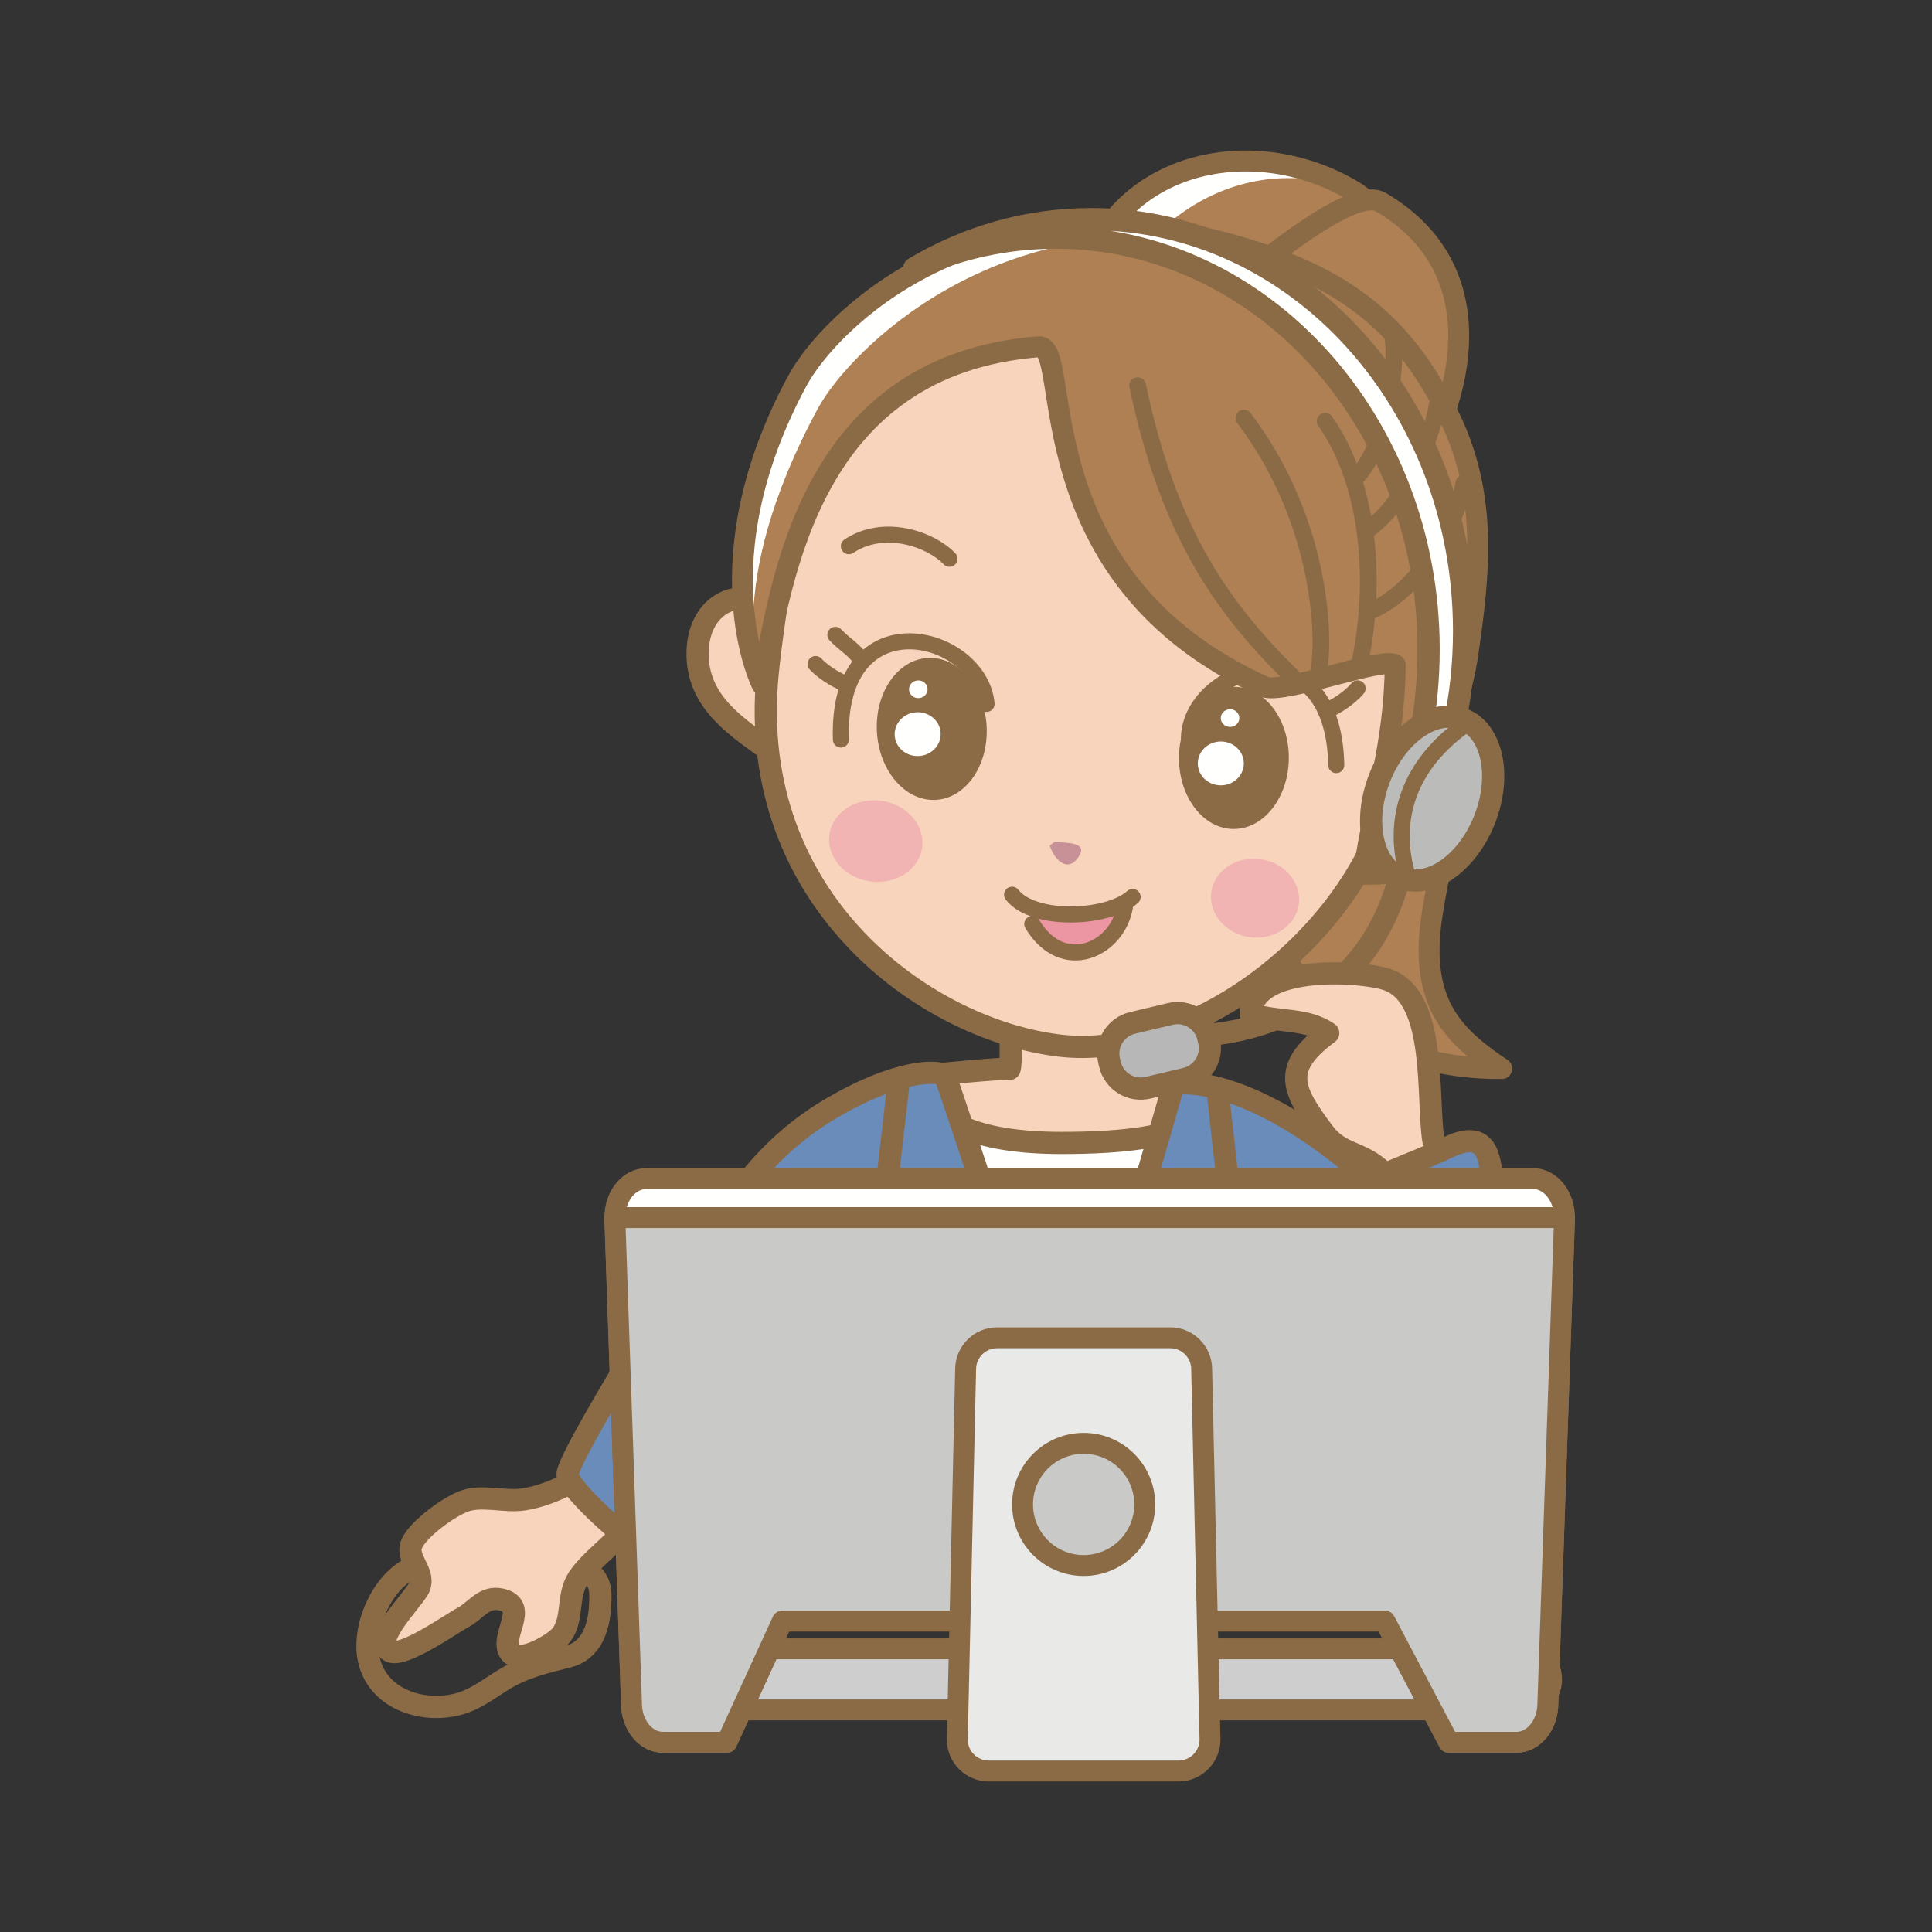 <svg:svg xmlns:svg="http://www.w3.org/2000/svg" height="695.73" version="1.1" viewBox="-128.332 -53.518 695.73 695.73" width="695.73" x="0" y="0">
  <svg:rect x="-128.332" y="-53.518" width="695.73" height="695.73" fill="#333333" stroke="none"/>
  <svg:g id="Layer_1">
    <svg:path d="M24.188,509.62 C11.118,512.114 2.299,530.285 4.277,542.865 C6.678,558.133 23.677,563.795 37.092,560.046 C42.72,558.473 47.478,554.834 52.398,551.731 C60.094,546.879 67.785,545.211 76.383,542.986 C84.545,540.874 87.335,532.835 87.782,524.654 C88.154,517.843 87.749,515.249 81.906,511.009 C71.622,503.549 57.538,505.491 44.785,505.939 L24.188,509.62 z" fill-opacity="0" stroke="#8B6B46" stroke-linecap="round" stroke-linejoin="round" stroke-width="8" />
    <svg:path d="M83.398,476.456 C76.851,481.357 67.477,485.389 60.064,486.456 C53.239,487.438 45.087,484.706 38.73,487.106 C32.989,489.275 22.565,496.941 20.064,502.123 C17.434,507.574 24.724,512.115 22.744,517.826 C21.299,521.989 5.054,537.041 12.065,541.065 C16.65,543.697 34.564,530.942 38.396,528.952 C42.959,526.582 45.927,521.103 52.064,522.456 C62.624,524.784 51.296,536.053 55.396,541.619 C58.489,545.817 71.387,538.574 73.915,535.153 C78.243,529.298 75.743,521.015 79.903,514.793 C84.831,507.422 94.482,501.607 99.281,493.64 C105.14,483.917 97.261,482.275 91.397,476.456 L83.398,476.456" fill="#F8D4BC" />
    <svg:path d="M83.398,476.456 C76.851,481.357 67.477,485.389 60.064,486.456 C53.239,487.438 45.087,484.706 38.73,487.106 C32.989,489.275 22.565,496.941 20.064,502.123 C17.434,507.574 24.724,512.115 22.744,517.826 C21.299,521.989 5.054,537.041 12.065,541.065 C16.65,543.697 34.564,530.942 38.396,528.952 C42.959,526.582 45.927,521.103 52.064,522.456 C62.624,524.784 51.296,536.053 55.396,541.619 C58.489,545.817 71.387,538.574 73.915,535.153 C78.243,529.298 75.743,521.015 79.903,514.793 C84.831,507.422 94.482,501.607 99.281,493.64 C105.14,483.917 97.261,482.275 91.397,476.456 L83.398,476.456 z" fill-opacity="0" stroke="#8B6B46" stroke-linecap="round" stroke-linejoin="round" stroke-width="8" />
    <svg:path d="M388.981,214.327 C388.612,226.285 392.778,236.778 391.682,249.236 C390.48,262.898 385.859,276.885 386.32,290.607 C386.988,310.466 396.27,320.582 412.455,331.284 C369.611,331.582 330.924,308.351 325.955,262.397 C323.296,237.82 337.996,173.998 375.482,196.328 L388.981,214.327" fill="#AE8054" />
    <svg:path d="M388.981,214.327 C388.612,226.285 392.778,236.778 391.682,249.236 C390.48,262.898 385.859,276.885 386.32,290.607 C386.988,310.466 396.27,320.582 412.455,331.284 C369.611,331.582 330.924,308.351 325.955,262.397 C323.296,237.82 337.996,173.998 375.482,196.328 L388.981,214.327 z" fill-opacity="0" stroke="#8B6B46" stroke-linecap="round" stroke-linejoin="round" stroke-width="7.53" />
    <svg:path d="M292.398,373.731 C292.398,388.643 274.825,400.731 253.148,400.731 C231.471,400.731 213.898,388.643 213.898,373.731 C213.898,358.819 231.471,346.731 253.148,346.731 C274.825,346.731 292.398,358.819 292.398,373.731" fill="#FFFFFE" />
    <svg:path d="M274.734,332.901 C273.724,328.215 275.685,308.706 275.9,304.068 C269.681,303.722 268.478,296.901 262.234,296.901 L234.4,294.068 C234.4,298.301 236.522,327.551 235.234,331.401 C231.377,331.085 207.4,333.568 207.4,333.568 C202.755,350.286 224.01,358.064 253.732,358.064 C273.567,358.064 308.447,356.632 306.9,340.068 C306.9,340.068 278.606,332.941 274.734,332.901" fill="#F8D4BC" />
    <svg:path d="M274.734,332.901 C273.724,328.215 275.685,308.706 275.9,304.068 C269.681,303.722 268.478,296.901 262.234,296.901 L234.4,294.068 C234.4,298.301 236.522,327.551 235.234,331.401 C231.377,331.085 207.4,333.568 207.4,333.568 C202.755,350.286 224.01,358.064 253.732,358.064 C273.567,358.064 308.447,356.632 306.9,340.068 C306.9,340.068 278.606,332.941 274.734,332.901 z" fill-opacity="0" stroke="#8B6B46" stroke-linecap="round" stroke-linejoin="round" stroke-width="8" />
    <svg:path d="M390.982,209.077 C403.598,205.671 411.168,222.036 406.995,234.621 C402.79,247.298 388.571,261.985 362.555,261.048 L390.982,209.077" fill="#F8D4BC" />
    <svg:path d="M390.982,209.077 C403.598,205.671 411.168,222.036 406.995,234.621 C402.79,247.298 388.571,261.985 362.555,261.048 L390.982,209.077 z" fill-opacity="0" stroke="#8B6B46" stroke-linecap="round" stroke-linejoin="round" stroke-width="8" />
    <svg:g>
      <svg:path d="M260.062,72.146 C255.496,10.047 315.467,-9.944 358.186,14.749 C374.799,24.354 383.792,49.214 373.783,66.549 C358.991,92.156 312.089,102.286 286.438,102.597 C276.282,102.719 277.449,103.192 270.419,98.947 C265.703,96.1 266.184,89.717 259.849,88.39 L260.062,72.146" fill="#FFFFFE" />
      <svg:path d="M265.613,70.264 C277.65,25.545 318.995,0.152 358.186,14.749 C376.168,21.447 383.792,49.214 373.783,66.549 C358.991,92.156 312.089,102.286 286.438,102.597 C276.282,102.719 277.449,103.192 270.419,98.947 C265.703,96.1 266.184,89.717 259.849,88.39 L265.613,70.264" fill="#AE8054" />
      <svg:path d="M260.062,72.146 C255.496,10.047 315.467,-9.944 358.186,14.749 C374.799,24.354 383.792,49.214 373.783,66.549 C358.991,92.156 312.089,102.286 286.438,102.597 C276.282,102.719 277.449,103.192 270.419,98.947 C265.703,96.1 266.184,89.717 259.849,88.39 L260.062,72.146 z" fill-opacity="0" stroke="#8B6B46" stroke-linecap="round" stroke-linejoin="round" stroke-width="7.53" />
    </svg:g>
    <svg:path d="M368.894,19.255 C418.875,48.699 389.812,109.666 375.029,124.83 C344.811,155.826 289.878,123.458 268.128,92.633 C268.128,92.633 352.437,9.558 368.894,19.255" fill="#AE8054" />
    <svg:path d="M368.894,19.255 C418.875,48.699 389.812,109.666 375.029,124.83 C344.811,155.826 289.878,123.458 268.128,92.633 C268.128,92.633 352.437,9.558 368.894,19.255 z" fill-opacity="0" stroke="#8B6B46" stroke-linecap="round" stroke-linejoin="round" stroke-width="7.53" />
    <svg:path d="M149.72,165.404 C136.574,156.708 122.491,165.155 122.876,182.601 C123.266,200.174 138.078,208.892 149.208,217.112 L149.72,165.404" fill="#F8D4BC" />
    <svg:path d="M149.72,165.404 C136.574,156.708 122.491,165.155 122.876,182.601 C123.266,200.174 138.078,208.892 149.208,217.112 L149.72,165.404 z" fill-opacity="0" stroke="#8B6B46" stroke-linecap="round" stroke-linejoin="round" stroke-width="8" />
    <svg:path d="M384.745,127.727 C381.535,151.081 381.293,186.884 374.295,225.127 C363.655,283.277 300.039,328.819 252.931,322.974 C204.21,316.932 140.495,270.373 148.038,189.72 C149.985,168.891 158.321,116.951 164.184,104.564 C177.808,51.328 255.806,39.501 271.971,40.756 C288.137,42.011 379.224,56.676 384.745,127.727" fill="#F8D4BC" />
    <svg:path d="M384.745,127.727 C381.535,151.081 381.293,186.884 374.295,225.127 C363.655,283.277 300.039,328.819 252.931,322.974 C204.21,316.932 140.495,270.373 148.038,189.72 C149.985,168.891 158.321,116.951 164.184,104.564 C177.808,51.328 255.806,39.501 271.971,40.756 C288.137,42.011 379.224,56.676 384.745,127.727 z" fill-opacity="0" stroke="#8B6B46" stroke-linecap="round" stroke-linejoin="round" stroke-width="8" />
    <svg:path d="M296.229,219.368 C296.172,233.504 304.984,244.982 315.904,245.008 C326.825,245.033 335.728,233.597 335.787,219.462 C335.842,205.325 327.031,193.848 316.106,193.822 C305.185,193.794 296.283,205.231 296.229,219.368" fill="#8B6B46" />
    <svg:path d="M303.011,221.376 C302.994,225.735 306.689,229.278 311.269,229.289 C315.843,229.301 319.566,225.774 319.58,221.416 C319.597,217.056 315.906,213.512 311.33,213.503 C306.751,213.49 303.029,217.018 303.011,221.376" fill="#FFFFFE" />
    <svg:path d="M311.281,205.066 C311.273,206.825 312.761,208.253 314.609,208.257 C316.457,208.263 317.958,206.839 317.966,205.083 C317.974,203.323 316.482,201.891 314.638,201.887 C312.789,201.883 311.289,203.306 311.281,205.066" fill="#FFFFFE" />
    <svg:path d="M352.87,222.003 C351.797,170.366 300.855,186.238 299.81,211.904 M360.564,194.375 C357.015,198.587 351.454,201.393 351.454,201.393 M352.899,176.282 C349.342,180.344 347.458,181.045 344.754,184.752" fill-opacity="0" stroke="#8B6B46" stroke-linecap="round" stroke-linejoin="round" stroke-width="5.783" />
    <svg:path d="M350.273,170.878 C351.097,171.223 348.02,171.482 347.156,171.256 C331.986,167.281 319.846,170.461 316.858,172.27 C316.092,172.735 315.098,172.49 314.638,171.725 C314.173,170.96 314.418,169.965 315.181,169.504 C319.382,166.956 334.701,164.345 350.273,170.878" fill="#1A1919" />
    <svg:path d="M203.727,251.716 C202.597,259.732 194.208,265.177 184.991,263.879 C175.773,262.579 169.214,255.031 170.344,247.018 C171.472,239.005 179.86,233.561 189.077,234.857 C198.295,236.156 204.855,243.706 203.727,251.716" fill="#F1B4B2" />
    <svg:path d="M339.383,272.133 C338.29,279.884 330.352,285.176 321.652,283.954 C312.952,282.727 306.783,275.45 307.875,267.696 C308.967,259.942 316.905,254.651 325.605,255.876 C334.305,257.101 340.472,264.381 339.383,272.133" fill="#F1B4B2" />
    <svg:path d="M226.956,207.89 C227.75,222.004 219.55,233.926 208.646,234.523 C197.74,235.117 188.251,224.161 187.458,210.047 C186.664,195.933 194.864,184.012 205.771,183.416 C216.677,182.819 226.164,193.775 226.956,207.89" fill="#8B6B46" />
    <svg:path d="M210.398,210.399 C210.646,214.751 207.141,218.482 202.568,218.731 C197.999,218.982 194.096,215.656 193.856,211.303 C193.609,206.95 197.112,203.22 201.682,202.97 C206.252,202.721 210.154,206.047 210.398,210.399" fill="#FFFFFE" />
    <svg:path d="M205.69,194.509 C205.789,196.266 204.376,197.771 202.533,197.872 C200.689,197.972 199.113,196.631 199.015,194.873 C198.916,193.118 200.328,191.611 202.173,191.511 C204.015,191.411 205.592,192.752 205.69,194.509" fill="#FFFFFE" />
    <svg:path d="M146.069,192.974 C153.201,153.94 163.919,77.822 245.724,71.367 C258.41,70.365 239.204,154.61 327.62,194.027 C336.321,195.7 369.643,182.932 374.103,185.878 C373.819,214.982 366.435,235.335 363.035,258.677 C381.059,241.032 396.538,207.35 400.225,182.201 C404.581,152.476 407.39,125.184 393.723,96.851 C376.605,61.372 353.995,45.501 315.33,34.606 C222.591,8.474 169.849,63.215 158.926,83.396 C123.583,148.691 146.069,192.974 146.069,192.974" fill="#FFFFFE" />
    <svg:path d="M146.069,192.974 C153.201,153.94 163.919,77.822 245.724,71.367 C258.41,70.365 239.204,154.61 327.62,194.027 C336.321,195.7 369.643,182.932 374.103,185.878 C373.819,214.982 366.435,235.335 363.035,258.677 C381.059,241.032 396.538,207.35 400.225,182.201 C404.581,152.476 407.39,125.184 393.723,96.851 C376.605,61.372 354.788,42.129 315.33,34.606 C230.635,18.459 177.2,73.253 166.276,93.433 C130.934,158.729 146.069,192.974 146.069,192.974" fill="#AE8054" />
    <svg:path d="M281.338,85.369 C291.967,135.621 309.842,163.605 336.9,190.023 M319.611,97.037 C348.562,135.161 349.19,179.633 346.082,190.09 M348.868,98.16 C364.877,120.843 367.637,156.367 361.117,186.228" fill-opacity="0" stroke="#8B6B46" stroke-linecap="round" stroke-linejoin="round" stroke-width="6.024" />
    <svg:path d="M213.581,147.704 C206.999,140.687 190.019,134.69 177.354,143.173" fill-opacity="0" stroke="#8B6B46" stroke-linecap="round" stroke-linejoin="round" stroke-width="5.783" />
    <svg:path d="M251.533,249.572 C255.839,250.176 264.053,249.546 259.837,255.398 C255.798,261.008 251.037,255.544 249.704,250.947 L251.533,249.572" fill="#C89197" />
    <svg:path d="M174.485,212.8 C172.86,161.178 224.561,174.371 226.945,199.948 M165.361,185.613 C169.124,189.633 174.824,192.146 174.824,192.146 M172.486,175.098 C176.25,178.968 178.169,179.571 181.061,183.133" fill-opacity="0" stroke="#8B6B46" stroke-linecap="round" stroke-linejoin="round" stroke-width="5.783" />
    <svg:g>
      <svg:path d="M389.174,92.396 C387.934,101.21 379.403,126.974 363.747,137.57 M398.842,120.451 C395.729,137.14 381.606,159.602 365.406,166.403 M372.701,65.291 C375.636,74.694 371.641,107.632 359.417,118.985" fill-opacity="0" stroke="#8B6B46" stroke-linecap="round" stroke-linejoin="round" stroke-width="6.024" />
      <svg:path d="M146.069,192.974 C153.201,153.94 163.919,77.822 245.724,71.367 C258.41,70.365 239.204,154.61 327.62,194.027 C336.321,195.7 369.643,182.932 374.103,185.878 C373.819,214.982 366.435,235.335 363.035,258.677 C381.059,241.032 396.538,207.35 400.225,182.201 C404.581,152.476 407.39,125.184 393.723,96.851 C376.605,61.372 353.995,45.501 315.33,34.606 C222.591,8.474 169.849,63.215 158.926,83.396 C123.583,148.691 146.069,192.974 146.069,192.974 z" fill-opacity="0" stroke="#8B6B46" stroke-linecap="round" stroke-linejoin="round" stroke-width="7.53" />
    </svg:g>
    <svg:path d="M244.148,274.981 C244.148,278.993 244.486,280.909 247.216,283.655 C248.983,285.432 249.822,286.182 252.471,287.182 C254.308,287.876 256.184,288.768 258.13,288.994 C260.816,289.306 263.248,288.945 265.643,288.036 C268.638,286.899 268.824,285.758 270.618,283.962 C271.537,283.042 272.313,283.309 273.147,282.037 C273.756,281.108 273.695,280.708 273.955,279.681 C274.512,277.472 275.107,275.725 275.624,273.506 C272.524,273.154 269.608,274.763 266.736,275.689 C264.367,276.452 262.121,276.541 259.628,276.787 C254.231,277.319 250.354,275.656 245.148,275.231 L244.148,274.981" fill="#EB96A2" />
    <svg:path d="M236.124,268.683 C243.918,278.628 270.763,277.441 279.533,269.483" fill-opacity="0" stroke="#8B6B46" stroke-linecap="round" stroke-linejoin="round" stroke-width="5.783" />
    <svg:path d="M379.067,388.902 C373.272,374.698 325.898,333.731 294.398,336.731 L256.398,468.064 C256.398,468.064 212.898,335.231 211.898,333.731 C208.505,331.581 193.734,332.234 171.067,345.568 C148.4,358.902 139.224,375.225 135.734,378.235 C131.633,381.772 77.693,467.466 76.065,477.122 C75.299,481.659 95.615,499.403 99.398,501.731 C108.064,507.064 192.185,383.065 195.067,382.569 C195.067,382.569 187.656,450.164 189.4,454.235 L326.4,454.569 C328.025,450.778 313.533,392.272 314.959,381.173 C325.345,383.467 338.918,387.249 340.375,389.461 C343.435,394.106 330.848,416.772 326.229,419.228 C335.384,426.298 346.95,431.75 356.471,439.429 C361.747,430.588 385.239,404.026 379.067,388.902" fill="#698CBB" />
    <svg:path d="M379.067,388.902 C373.272,374.698 325.898,333.731 294.398,336.731 L256.398,468.064 C256.398,468.064 212.898,335.231 211.898,333.731 C208.505,331.581 193.734,332.234 171.067,345.568 C148.4,358.902 139.224,375.225 135.734,378.235 C131.633,381.772 77.693,467.466 76.065,477.122 C75.299,481.659 95.615,499.403 99.398,501.731 C108.064,507.064 192.185,383.065 195.067,382.569 C195.067,382.569 187.656,450.164 189.4,454.235 L326.4,454.569 C328.025,450.778 313.533,392.272 314.959,381.173 C325.345,383.467 338.918,387.249 340.375,389.461 C343.435,394.106 330.848,416.772 326.229,419.228 C335.384,426.298 346.95,431.75 356.471,439.429 C361.747,430.588 385.239,404.026 379.067,388.902 z M195.065,338.063 L190.731,375.564 M310.233,340.068 L313.731,371.397" fill-opacity="0" stroke="#8B6B46" stroke-linecap="round" stroke-linejoin="round" stroke-width="8" />
    <svg:path d="M329.651,421.75 C321.016,423.092 312.418,425.377 307.494,432.149 C296.768,446.902 300.079,462.2 314.317,467.402 C342.542,477.716 352.207,454.44 353.104,434.233 L329.651,421.75" fill="#F8D4BC" />
    <svg:path d="M329.651,421.75 C321.016,423.092 312.418,425.377 307.494,432.149 C296.768,446.902 300.079,462.2 314.317,467.402 C342.542,477.716 352.207,454.44 353.104,434.233 L329.651,421.75 z" fill-opacity="0" stroke="#8B6B46" stroke-linecap="round" stroke-linejoin="round" stroke-width="7.108" />
    <svg:path d="M386.121,180.399 C386.121,201.368 382.172,221.316 375.065,239.398 L385.035,239.398 C393.903,219.602 398.898,197.314 398.898,173.732 C398.898,91.81 338.754,25.399 264.565,25.399 C241.523,25.399 219.837,31.809 200.887,43.095 C216.586,35.991 233.771,32.065 251.788,32.065 C325.977,32.065 386.121,98.476 386.121,180.399" fill="#FFFFFE" />
    <svg:path d="M386.121,180.399 C386.121,201.368 382.172,221.316 375.065,239.398 L385.035,239.398 C393.903,219.602 398.898,197.314 398.898,173.732 C398.898,91.81 338.754,25.399 264.565,25.399 C241.523,25.399 219.837,31.809 200.887,43.095 C216.586,35.991 233.771,32.065 251.788,32.065 C325.977,32.065 386.121,98.476 386.121,180.399 z M376.398,259.398 C361.318,324.355 293.364,318.966 304.898,319.231" fill-opacity="0" stroke="#8B6B46" stroke-linecap="round" stroke-linejoin="round" stroke-width="8" />
    <svg:path d="M307.054,321.303 C308.501,327.396 304.737,333.508 298.643,334.957 L285.033,338.19 C278.94,339.637 272.828,335.873 271.38,329.779 L271.075,328.493 C269.627,322.4 273.392,316.288 279.486,314.84 L293.096,311.606 C299.189,310.159 305.301,313.924 306.749,320.017 L307.054,321.303" fill="#B6B7B6" />
    <svg:path d="M307.054,321.303 C308.501,327.396 304.737,333.508 298.643,334.957 L285.033,338.19 C278.94,339.637 272.828,335.873 271.38,329.779 L271.075,328.493 C269.627,322.4 273.392,316.288 279.486,314.84 L293.096,311.606 C299.189,310.159 305.301,313.924 306.749,320.017 L307.054,321.303 z" fill-opacity="0" stroke="#8B6B46" stroke-linecap="round" stroke-linejoin="round" stroke-width="8" />
    <svg:path d="M387.833,357.134 C385.443,341.906 389.281,306.088 371.698,299.416 C362.705,296.005 322.579,293.412 322.079,311.712 C332.874,314.849 341.786,312.97 349.969,318.482 C332.893,331.071 336.893,339.104 348.414,354.393 C354.247,362.134 361.023,361.065 368.272,367.251 C375.445,373.369 375.274,383.058 377.033,391.307 C386.126,390.309 395.343,388.638 404.454,387.208 L387.833,357.134" fill="#F8D4BC" />
    <svg:path d="M387.833,357.134 C385.443,341.906 389.281,306.088 371.698,299.416 C362.705,296.005 322.579,293.412 322.079,311.712 C332.874,314.849 341.786,312.97 349.969,318.482 C332.893,331.071 336.893,339.104 348.414,354.393 C354.247,362.134 361.023,361.065 368.272,367.251 C375.445,373.369 375.274,383.058 377.033,391.307 C386.126,390.309 395.343,388.638 404.454,387.208 L387.833,357.134 z" fill-opacity="0" stroke="#8B6B46" stroke-linecap="round" stroke-linejoin="round" stroke-width="8" />
    <svg:path d="M356.321,376.645 C365.936,370.24 382.213,364.844 392.898,359.731 C409.936,351.579 407.622,367.024 410.134,376.626 C415.452,396.93 418.898,418.731 417.898,427.731 C417.058,435.291 420.208,446.956 409.898,452.731 C400.259,458.13 402.339,454.506 392.425,457.244 C380.742,460.472 379.505,462.593 376.378,455.985 C371.17,444.981 370.509,430.732 366.923,418.85 C364.003,409.173 360.662,399.412 358.14,389.537 C357.069,385.341 357.524,381.569 356.983,377.716 L356.321,376.645" fill="#698CBB" />
    <svg:path d="M356.321,376.645 C365.936,370.24 382.213,364.844 392.898,359.731 C409.936,351.579 407.622,367.024 410.134,376.626 C415.452,396.93 418.898,418.731 417.898,427.731 C417.058,435.291 420.208,446.956 409.898,452.731 C400.259,458.13 402.339,454.506 392.425,457.244 C380.742,460.472 379.505,462.593 376.378,455.985 C371.17,444.981 370.509,430.732 366.923,418.85 C364.003,409.173 360.662,399.412 358.14,389.537 C357.069,385.341 357.524,381.569 356.983,377.716 L356.321,376.645 z" fill-opacity="0" stroke="#8B6B46" stroke-linecap="round" stroke-linejoin="round" stroke-width="8" />
    <svg:path d="M430.4,551.235 C430.4,557.31 425.475,562.235 419.4,562.235 L110.4,562.235 C104.325,562.235 99.4,557.31 99.4,551.235 C99.4,545.16 104.325,540.235 110.4,540.235 L419.4,540.235 C425.475,540.235 430.4,545.16 430.4,551.235" fill="#CDCECD" />
    <svg:path d="M430.4,551.235 C430.4,557.31 425.475,562.235 419.4,562.235 L110.4,562.235 C104.325,562.235 99.4,557.31 99.4,551.235 C99.4,545.16 104.325,540.235 110.4,540.235 L419.4,540.235 C425.475,540.235 430.4,545.16 430.4,551.235 z" fill-opacity="0" stroke="#8B6B46" stroke-linecap="round" stroke-linejoin="round" stroke-width="7.53" />
    <svg:path d="M429.067,559.867 C429.067,567.619 423.991,573.902 417.728,573.902 L393.4,573.902 L370.4,530.235 L153.4,530.235 L133.399,573.902 L110.405,573.902 C104.144,573.902 99.067,567.619 99.067,559.867 L93.067,384.937 C93.067,377.185 98.144,370.902 104.405,370.902 L423.728,370.902 C429.991,370.902 435.067,377.185 435.067,384.937 L429.067,559.867" fill="#FFFFFE" />
    <svg:path d="M429.067,559.867 C429.067,567.619 423.991,573.902 417.728,573.902 L393.4,573.902 L370.4,530.235 L153.4,530.235 L133.399,573.902 L110.405,573.902 C104.144,573.902 99.067,567.619 99.067,559.867 L93.067,384.937 C93.067,377.185 98.144,370.902 104.405,370.902 L423.728,370.902 C429.991,370.902 435.067,377.185 435.067,384.937 L429.067,559.867 z" fill-opacity="0" stroke="#8B6B46" stroke-linecap="round" stroke-linejoin="round" stroke-width="7.53" />
    <svg:path d="M429.067,559.867 C429.067,567.619 423.991,573.902 417.728,573.902 L393.4,573.902 L370.4,530.235 L153.4,530.235 L133.399,573.902 L110.405,573.902 C104.144,573.902 99.067,567.619 99.067,559.867 L93.067,384.937 L435.067,384.937 L429.067,559.867" fill="#C9C9C8" />
    <svg:path d="M429.067,559.867 C429.067,567.619 423.991,573.902 417.728,573.902 L393.4,573.902 L370.4,530.235 L153.4,530.235 L133.399,573.902 L110.405,573.902 C104.144,573.902 99.067,567.619 99.067,559.867 L93.067,384.937 L435.067,384.937 L429.067,559.867 z" fill-opacity="0" stroke="#8B6B46" stroke-linecap="round" stroke-linejoin="round" stroke-width="7.53" />
    <svg:path d="M261.9,510.235 C249.75,510.235 239.9,500.385 239.9,488.235 C239.9,476.085 249.75,466.235 261.9,466.235 C274.05,466.235 283.9,476.085 283.9,488.235 C283.9,500.385 274.05,510.235 261.9,510.235 z M293.061,428.235 L230.739,428.235 C224.476,428.235 219.4,433.311 219.4,439.574 L216.4,572.896 C216.4,579.159 221.476,584.235 227.739,584.235 L296.061,584.235 C302.324,584.235 307.4,579.159 307.4,572.896 L304.4,439.574 C304.4,433.311 299.324,428.235 293.061,428.235" fill="#E9E9E8" />
    <svg:path d="M261.9,510.235 C249.75,510.235 239.9,500.385 239.9,488.235 C239.9,476.085 249.75,466.235 261.9,466.235 C274.05,466.235 283.9,476.085 283.9,488.235 C283.9,500.385 274.05,510.235 261.9,510.235 z M293.061,428.235 L230.739,428.235 C224.476,428.235 219.4,433.311 219.4,439.574 L216.4,572.896 C216.4,579.159 221.476,584.235 227.739,584.235 L296.061,584.235 C302.324,584.235 307.4,579.159 307.4,572.896 L304.4,439.574 C304.4,433.311 299.324,428.235 293.061,428.235 z" fill-opacity="0" stroke="#8B6B46" stroke-linecap="round" stroke-linejoin="round" stroke-width="7.53" />
    <svg:path d="M406.343,241.445 C400.196,257.227 386.73,266.716 376.265,262.639 C365.801,258.564 362.302,242.466 368.45,226.684 C374.597,210.903 388.063,201.413 398.527,205.489 C408.992,209.566 412.491,225.664 406.343,241.445" fill="#BBBCBA" />
    <svg:path d="M406.343,241.445 C400.196,257.227 386.73,266.716 376.265,262.639 C365.801,258.564 362.302,242.466 368.45,226.684 C374.597,210.903 388.063,201.413 398.527,205.489 C408.992,209.566 412.491,225.664 406.343,241.445 z" fill-opacity="0" stroke="#8B6B46" stroke-linecap="round" stroke-linejoin="round" stroke-width="8" />
    <svg:path d="M399.398,207.398 C376.065,224.065 374.065,244.731 378.065,260.065 M243.398,279.231 C254.398,297.731 274.646,288.538 276.898,272.231" fill-opacity="0" stroke="#8B6B46" stroke-linecap="round" stroke-linejoin="round" stroke-width="5.783" />
  </svg:g>
</svg:svg>